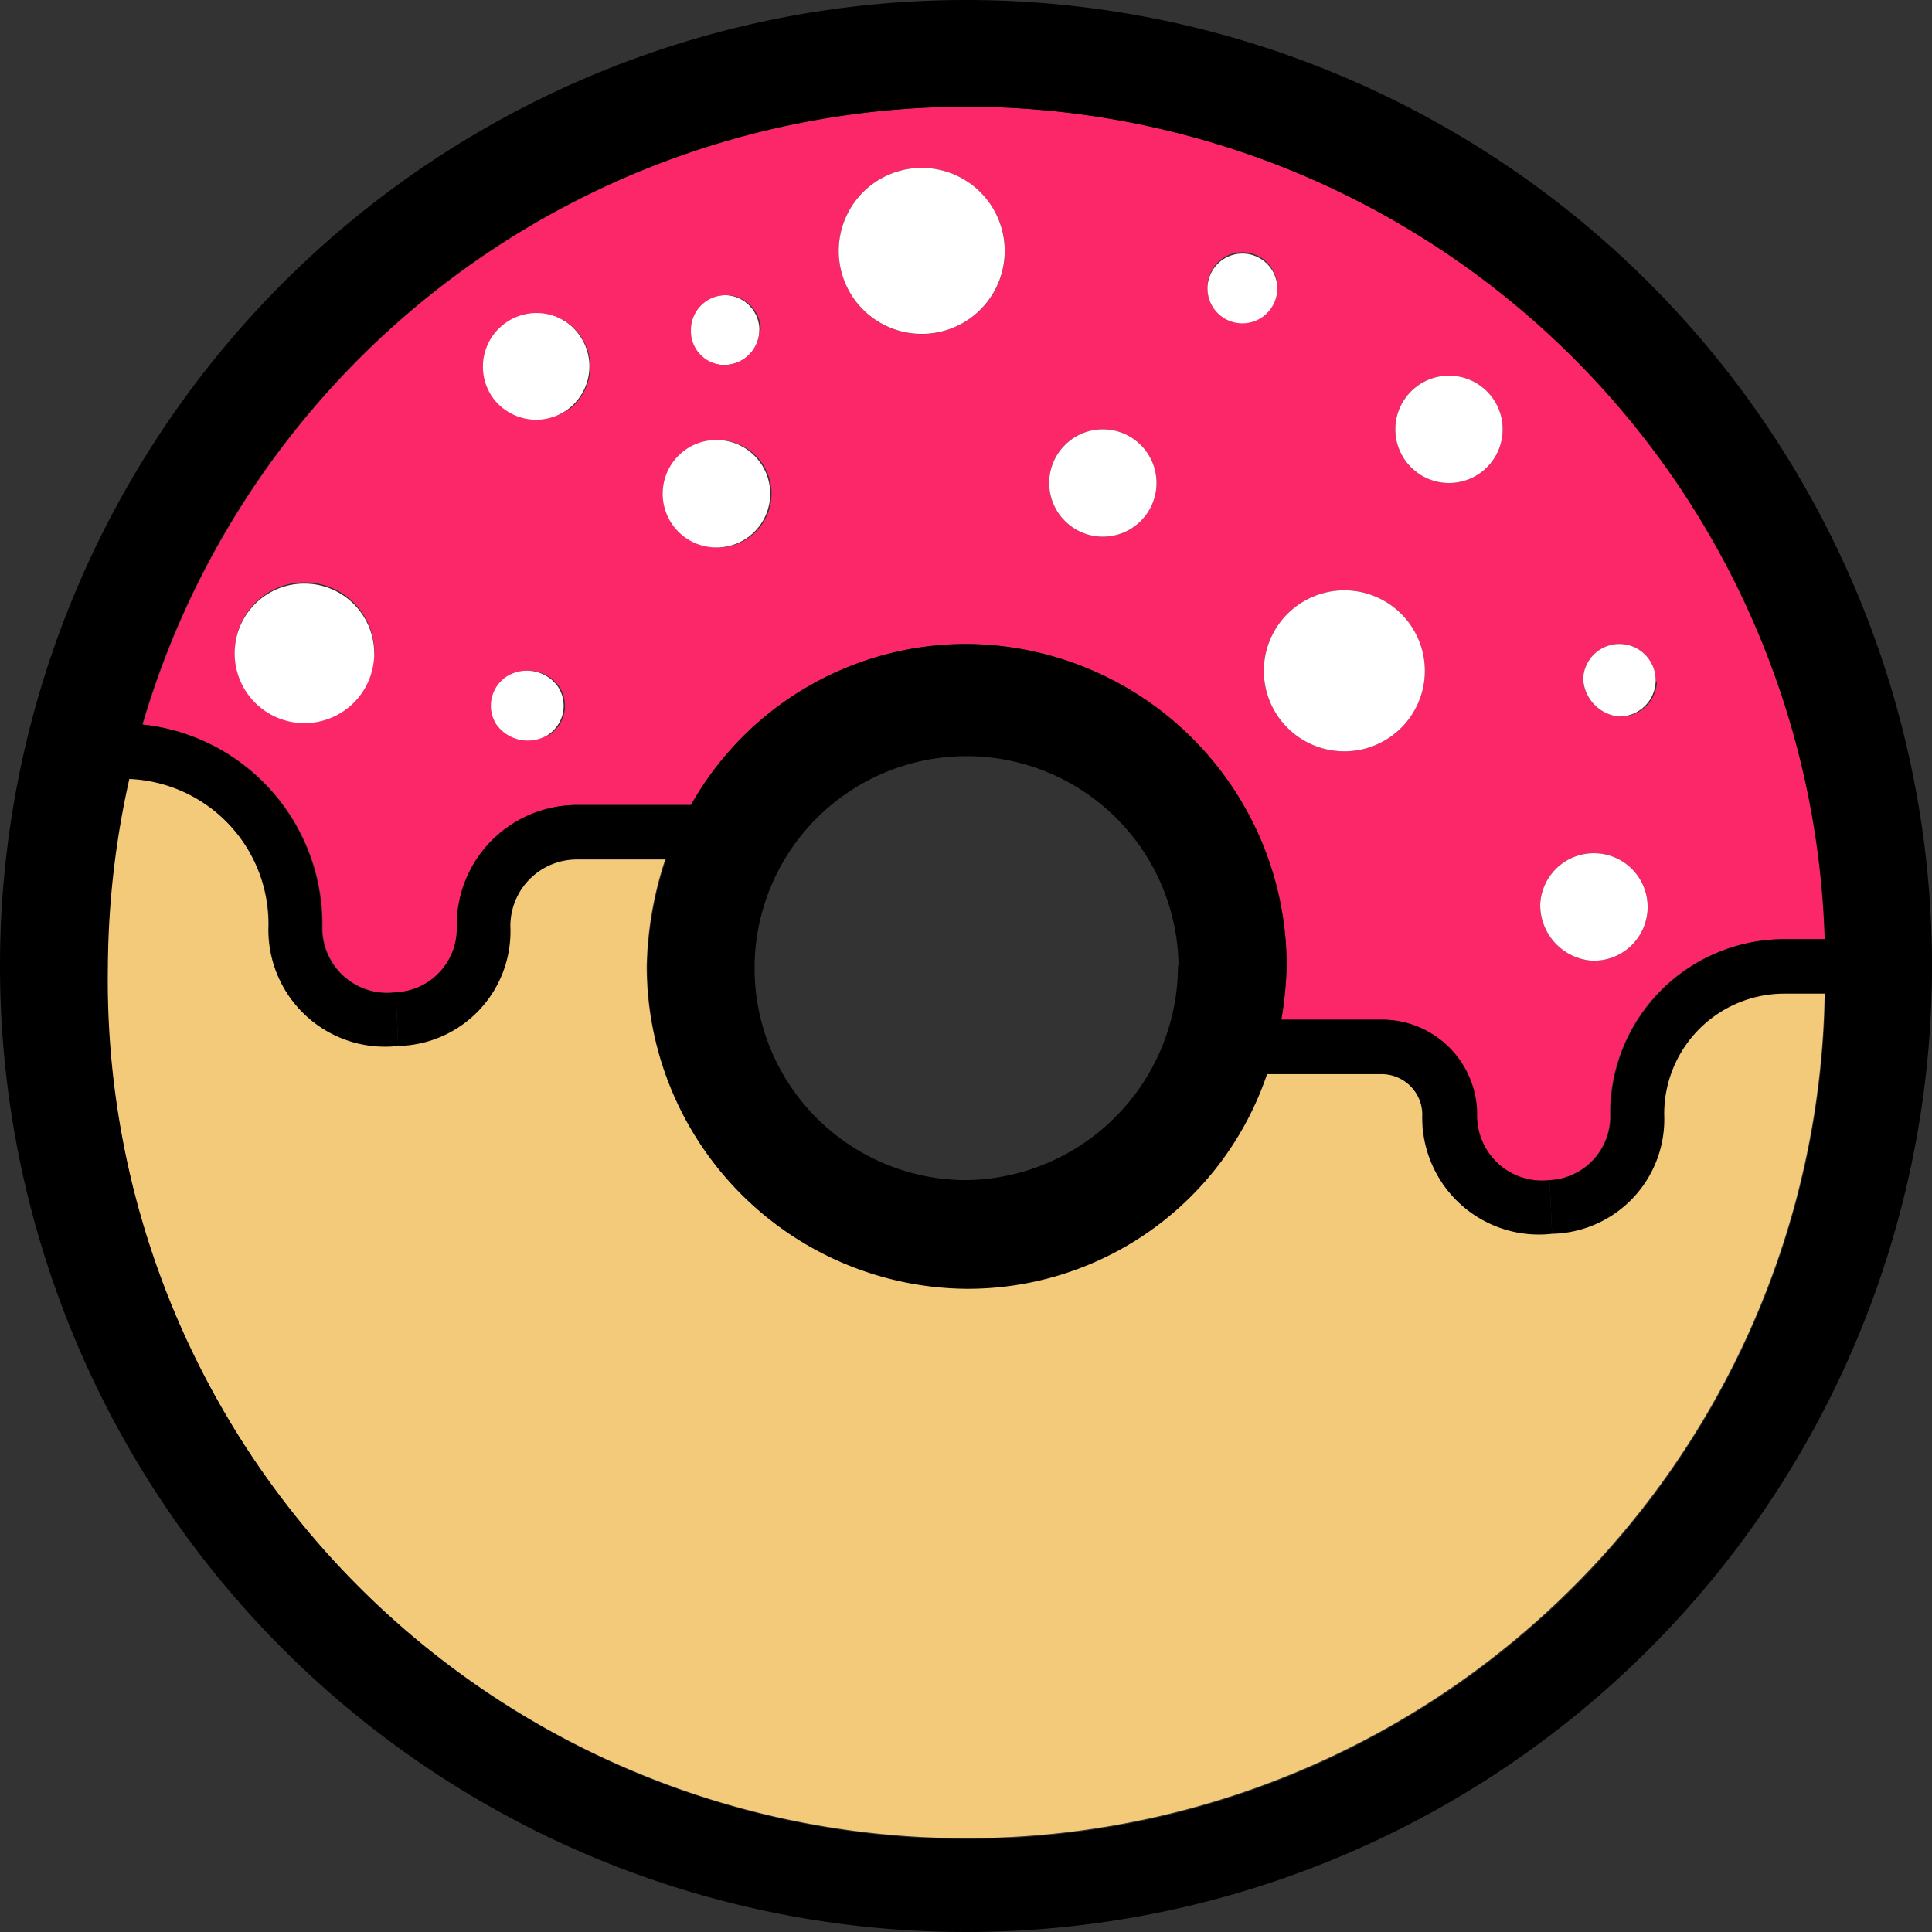 <svg xmlns="http://www.w3.org/2000/svg" viewBox="0 0 72 72" id="doughnut"><rect x="0" y="0" width="72" height="72" fill="#333333" stroke="none"/><title>doughnut</title><g id="Layer_2" data-name="Layer 2"><g id="Layer_1-2" data-name="Layer 1"><path d="M27.25,11.25a1.3,1.3,0,1,1,0,2.6,1.26,1.26,0,0,1-1.3-1.3A1.32,1.32,0,0,1,27.25,11.25Z" transform="translate(-0.25 -0.25)" fill="#fff"/><path d="M21.85,12.75a2,2,0,0,1-.5,2.8,2,2,0,0,1-2.8-.5,2,2,0,0,1,3.3-2.3Z" transform="translate(-0.25 -0.25)" fill="#fff"/><path d="M68.25,35.25h-1.5a6.49,6.49,0,0,0-6.5,6.5A2.38,2.38,0,0,1,58,44.23a2.42,2.42,0,0,1-2.73-2.48,3.54,3.54,0,0,0-3.5-3.5H48a13.55,13.55,0,0,0,.2-2,12,12,0,0,0-11.9-12,11.77,11.77,0,0,0-10.3,6h-4.2a4.48,4.48,0,0,0-4.5,4.5A2.38,2.38,0,0,1,15,37.23a2.42,2.42,0,0,1-2.73-2.48,7.49,7.49,0,0,0-6.7-7.5,32,32,0,0,1,62.7,8Zm-6.6-1.1a2,2,0,0,0-4-.2,2.08,2.08,0,0,0,1.9,2.1A2,2,0,0,0,61.65,34.15Zm.3-8.5a1.35,1.35,0,0,0-2.7-.1,1.49,1.49,0,0,0,1.3,1.4A1.35,1.35,0,0,0,62,25.65Zm-5.7-9.4a2,2,0,1,0-2,2A2,2,0,0,0,56.25,16.25Zm-2.9,9a3,3,0,0,0-3-3,3,3,0,0,0,0,6A3,3,0,0,0,53.35,25.25Zm-6.8-13a1.26,1.26,0,0,0,1.3-1.3,1.3,1.3,0,1,0-2.6,0A1.26,1.26,0,0,0,46.55,12.25Zm-3.2,6a2,2,0,1,0-2,2A2,2,0,0,0,43.35,18.25Zm-7-6.1a3.08,3.08,0,0,0,.8-4.3,3.09,3.09,0,1,0-5.1,3.5A3.08,3.08,0,0,0,36.35,12.15ZM29,18.75a2,2,0,0,0-1.9-2.1,2,2,0,0,0-2.1,1.9,2,2,0,0,0,1.9,2.1A2,2,0,0,0,29,18.75Zm-.4-6.2a1.3,1.3,0,0,0-2.6,0,1.26,1.26,0,0,0,1.3,1.3A1.32,1.32,0,0,0,28.55,12.55Zm-7.2,3a2,2,0,1,0-2.8-.5A2,2,0,0,0,21.35,15.55Zm-.7,12.1a1.3,1.3,0,0,0,.4-1.8,1.42,1.42,0,0,0-1.9-.4,1.3,1.3,0,0,0-.4,1.8A1.44,1.44,0,0,0,20.65,27.65Zm-6.5-3a2.6,2.6,0,1,0-2.7,2.5A2.59,2.59,0,0,0,14.15,24.65Z" transform="translate(-0.25 -0.25)" fill="#fb2768"/><path d="M59.75,32.05a2,2,0,1,1-.2,4,2.08,2.08,0,0,1-1.9-2.1A2,2,0,0,1,59.75,32.05Z" transform="translate(-0.25 -0.25)" fill="#fff"/><path d="M60.65,24.25a1.35,1.35,0,1,1-.1,2.7,1.49,1.49,0,0,1-1.3-1.4A1.35,1.35,0,0,1,60.65,24.25Z" transform="translate(-0.25 -0.25)" fill="#fff"/><circle cx="54" cy="16" r="2" fill="#fff"/><path d="M50.35,22.25a3,3,0,0,1,0,6,3,3,0,0,1,0-6Z" transform="translate(-0.25 -0.25)" fill="#fff"/><path d="M47.85,11a1.3,1.3,0,0,1-2.6,0,1.3,1.3,0,1,1,2.6,0Z" transform="translate(-0.25 -0.25)" fill="#fff"/><circle cx="41.1" cy="18" r="2" fill="#fff"/><path d="M37.15,7.85a3.09,3.09,0,1,1-5.1,3.5,3.09,3.09,0,1,1,5.1-3.5Z" transform="translate(-0.25 -0.25)" fill="#fff"/><path d="M27.05,16.65a2,2,0,0,1,1.9,2.1,2,2,0,0,1-2.1,1.9,2,2,0,0,1-1.9-2.1A2,2,0,0,1,27.05,16.65Z" transform="translate(-0.25 -0.25)" fill="#fff"/><path d="M21.05,25.85a1.3,1.3,0,0,1-.4,1.8,1.44,1.44,0,0,1-1.9-.4,1.3,1.3,0,0,1,.4-1.8A1.42,1.42,0,0,1,21.05,25.85Z" transform="translate(-0.25 -0.25)" fill="#fff"/><path d="M11.65,22A2.6,2.6,0,1,1,9,24.45,2.59,2.59,0,0,1,11.65,22Z" transform="translate(-0.25 -0.25)" fill="#fff"/><path d="M66.75,37.25h1.5a32,32,0,0,1-64-1,32.66,32.66,0,0,1,.8-7,5.43,5.43,0,0,1,5.2,5.5,4.33,4.33,0,0,0,4.82,4.45,4.27,4.27,0,0,0,4.18-4.45,2.48,2.48,0,0,1,2.5-2.5h3.3a13.44,13.44,0,0,0-.7,4,12,12,0,0,0,11.9,12,11.78,11.78,0,0,0,11.2-8h4.3a1.54,1.54,0,0,1,1.5,1.5,4.33,4.33,0,0,0,4.82,4.45,4.27,4.27,0,0,0,4.18-4.45A4.48,4.48,0,0,1,66.75,37.25Z" transform="translate(-0.25 -0.25)" fill="#f2ca79"/><path d="M36.25.25a36,36,0,1,1-36,36A36,36,0,0,1,36.25.25Zm30.5,35h1.5a32,32,0,0,0-62.7-8,7.49,7.49,0,0,1,6.7,7.5A2.42,2.42,0,0,0,15,37.23l.09,2a4.33,4.33,0,0,1-4.82-4.45,5.43,5.43,0,0,0-5.2-5.5,32.66,32.66,0,0,0-.8,7,32,32,0,0,0,64,1h-1.5a4.48,4.48,0,0,0-4.5,4.5,4.27,4.27,0,0,1-4.18,4.45l-.09-2a2.38,2.38,0,0,0,2.27-2.48A6.49,6.49,0,0,1,66.75,35.25Z" transform="translate(-0.25 -0.25)"/><path d="M58,44.23l.09,2a4.33,4.33,0,0,1-4.82-4.45,1.54,1.54,0,0,0-1.5-1.5h-4.3a11.78,11.78,0,0,1-11.2,8,12,12,0,0,1-11.9-12,13.44,13.44,0,0,1,.7-4h-3.3a2.48,2.48,0,0,0-2.5,2.5,4.27,4.27,0,0,1-4.18,4.45l-.09-2a2.38,2.38,0,0,0,2.27-2.48,4.48,4.48,0,0,1,4.5-4.5H26a11.77,11.77,0,0,1,10.3-6,12,12,0,0,1,11.9,12,13.55,13.55,0,0,1-.2,2h3.8a3.54,3.54,0,0,1,3.5,3.5A2.42,2.42,0,0,0,58,44.23Zm-13.83-8a7.9,7.9,0,1,0-7.9,8A8,8,0,0,0,44.15,36.25Z" transform="translate(-0.25 -0.25)"/></g></g></svg>
